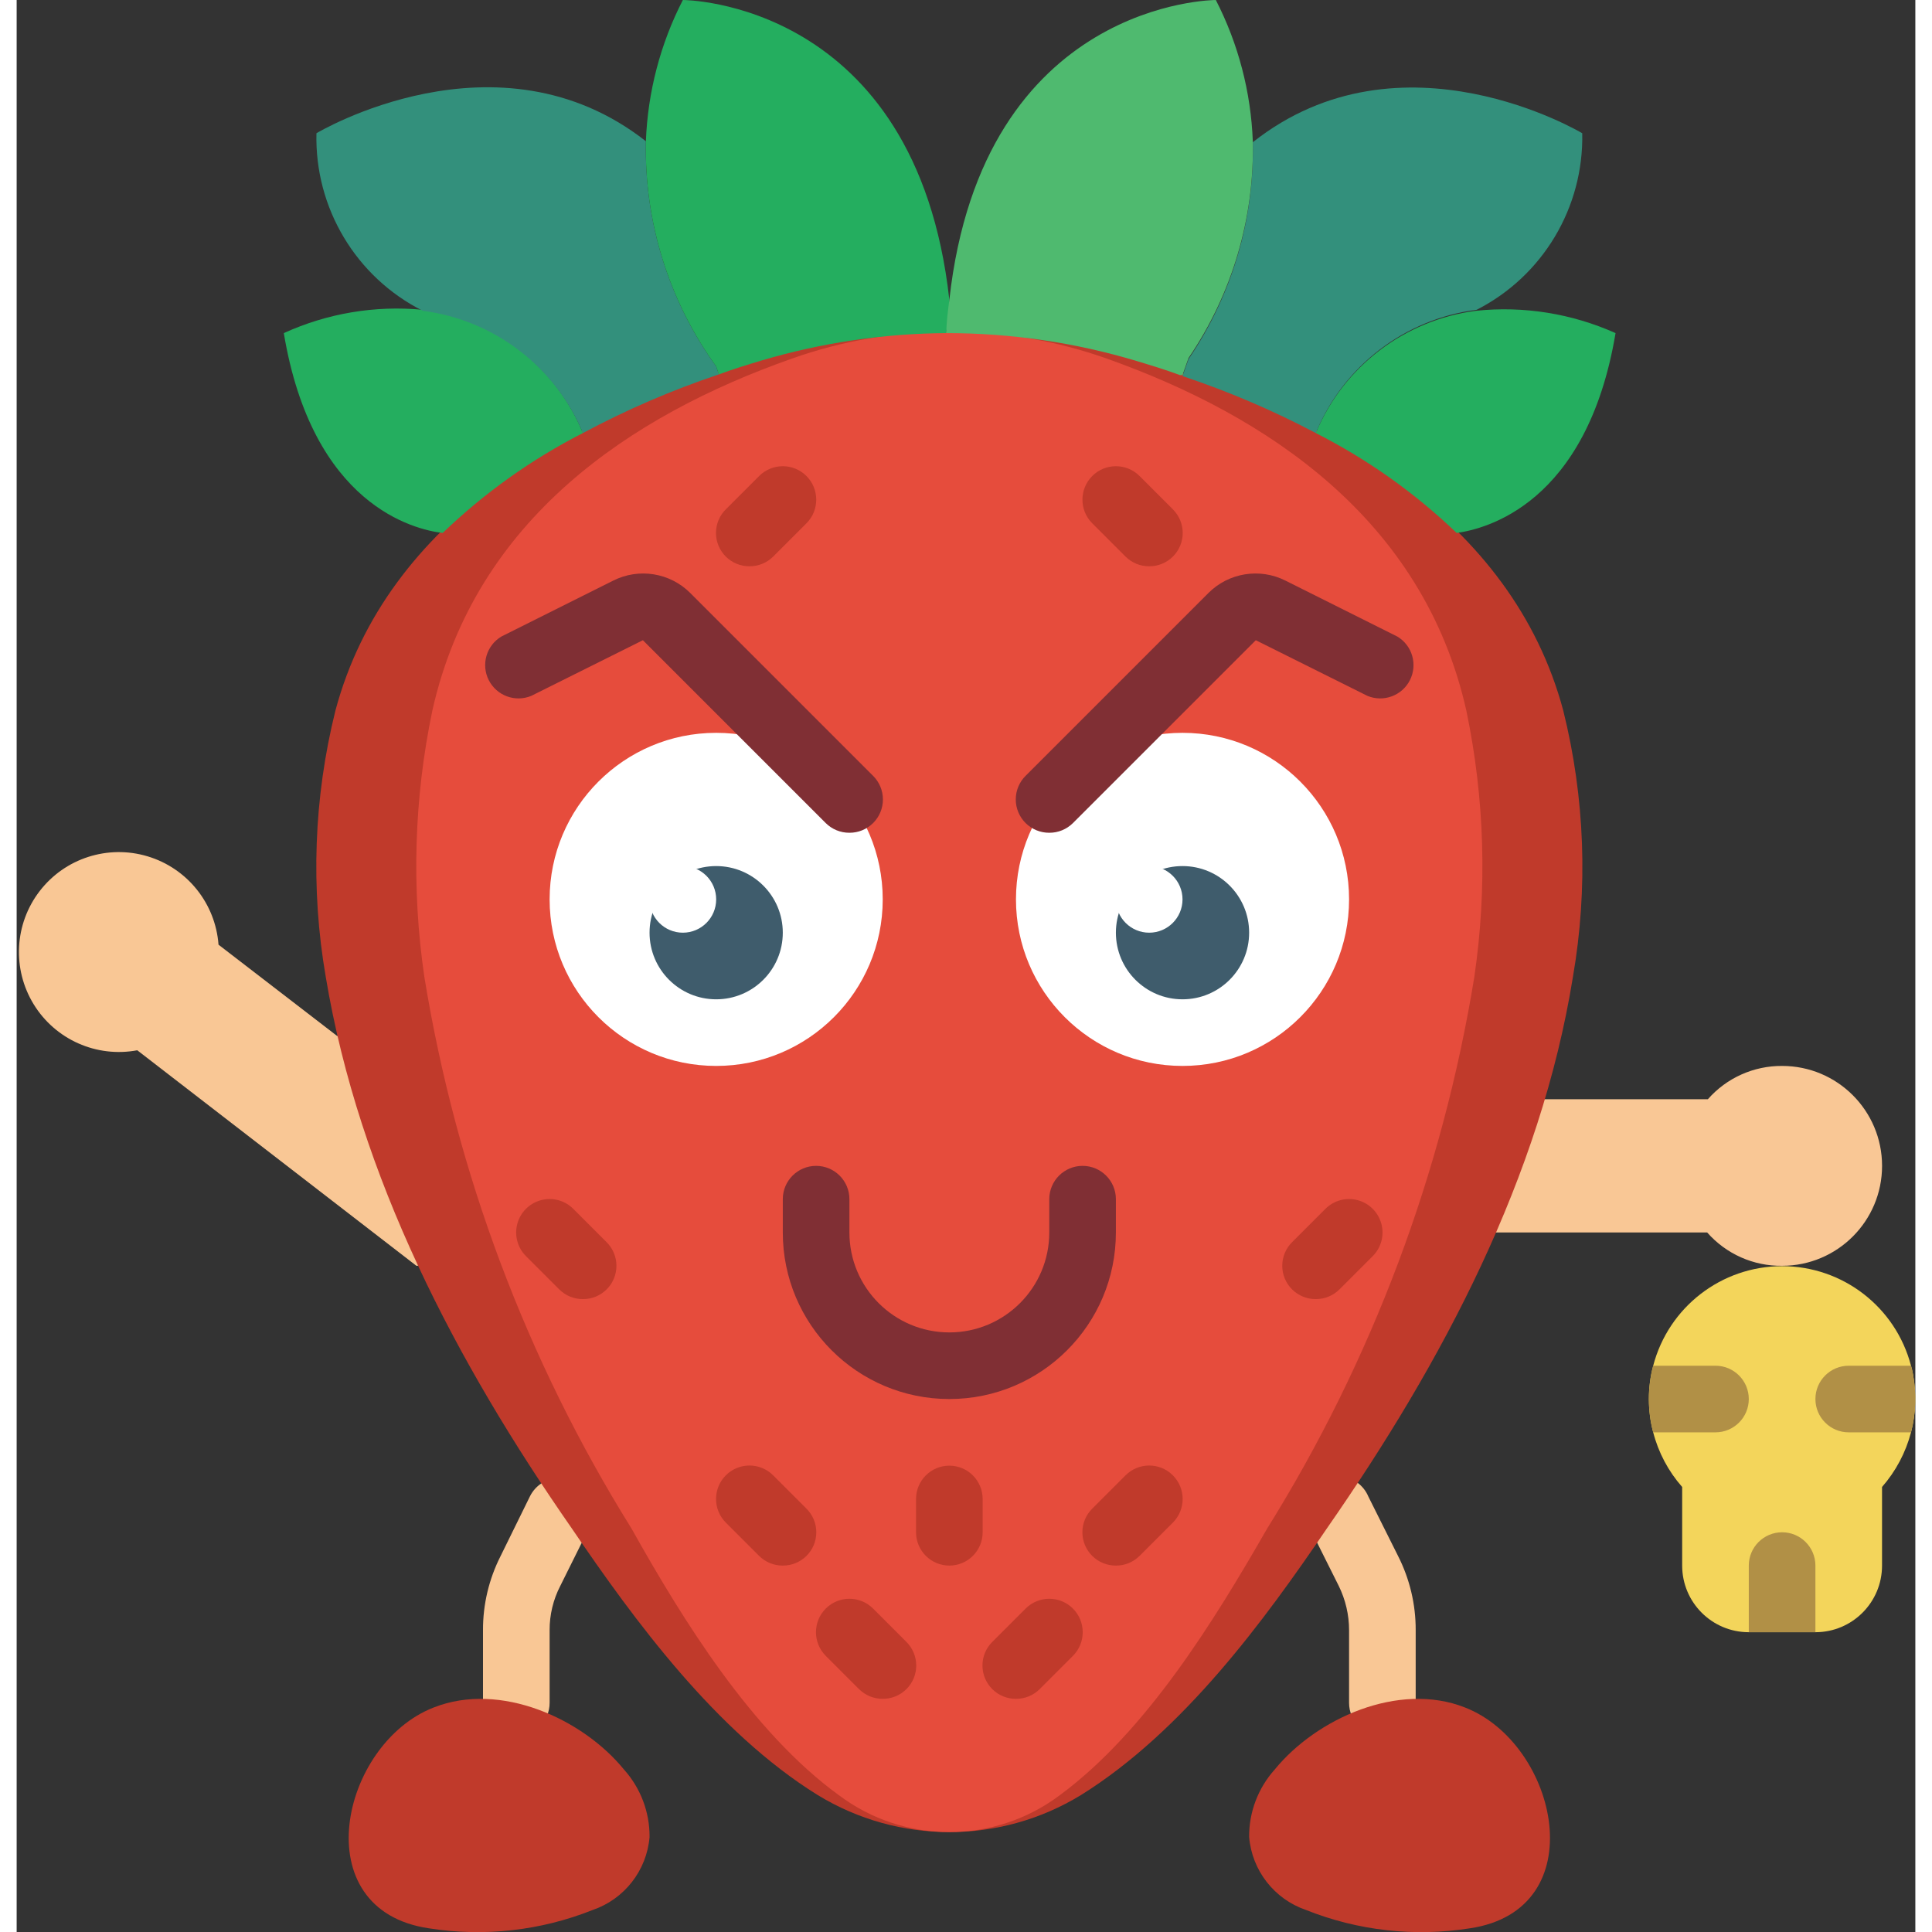 <svg height="512" viewBox="0 0 57 58" width="512" xmlns="http://www.w3.org/2000/svg"><rect x="0" y="0" width="57" height="58" fill="#333333" stroke="none"/><g id="Page-1" fill="none" fill-rule="evenodd"><g id="006---Strawbury" fill-rule="nonzero"><path id="Shape" d="m9.62 31.1-3.56-2.74c-.092-1.24-.939-2.296-2.131-2.653-1.191-.357-2.48.058-3.238 1.044-.759.986-.83 2.337-.18 3.398.65 1.06 1.887 1.61 3.11 1.381l8.38 6.47 32.42-1h6.33c.568.646 1.39 1.012 2.25 1 1.657 0 3-1.343 3-3s-1.343-3-3-3c-.853-.006-1.667.359-2.23 1h-4.88z" fill="#f9c795"/><path id="Shape" d="m15 52.12c-.552 0-1-.448-1-1v-2.18c-.003-.775.179-1.539.53-2.23l.88-1.79c.161-.322.481-.533.84-.554.359-.022.702.15.9.45s.221.683.06 1.004l-.89 1.79c-.212.411-.322.867-.32 1.33v2.18c0 .552-.448 1-1 1z" fill="#f9c795"/><path id="Shape" d="m19 55.15c-.085 1.005-.756 1.864-1.71 2.19-1.558.621-3.254.811-4.91.55-3.76-.55-2.66-5.54.14-6.63 2-.79 4.47.34 5.71 1.86.501.557.776 1.281.77 2.03z" fill="#c03a2b"/><path id="Shape" d="m41 52.12c-.552 0-1-.448-1-1v-2.18c0-.461-.106-.916-.31-1.33l-.89-1.78c-.193-.321-.191-.723.007-1.042.197-.319.556-.5.93-.47s.699.266.843.612l.89 1.78c.351.691.533 1.455.53 2.23v2.18c0 .552-.448 1-1 1z" fill="#f9c795"/><path id="Shape" d="m37 55.15c.085 1.005.756 1.864 1.71 2.19 1.558.621 3.254.811 4.91.55 3.76-.55 2.66-5.54-.14-6.63-2-.79-4.47.34-5.71 1.86-.501.557-.776 1.281-.77 2.03z" fill="#c03a2b"/><path id="Shape" d="m24.05 53.89c2.425 1.481 5.475 1.481 7.9 0 3.08-1.92 5.51-5.25 7.38-8 3.48-5 6.42-10.55 7.39-16.56.46-2.658.361-5.382-.29-8-1.54-5.75-7.08-8.86-12.8-10.56-3.674-1.09-7.586-1.09-11.26 0-5.72 1.7-11.26 4.81-12.8 10.56-.651 2.618-.75 5.342-.29 8 1 6 3.91 11.56 7.39 16.56 1.87 2.75 4.33 6.11 7.38 8z" fill="#c03a2b"/><path id="Shape" d="m24.68 53.89c1.966 1.48 4.674 1.48 6.64 0 2.6-1.92 4.64-5.25 6.22-8 3.149-5.054 5.263-10.683 6.22-16.56.391-2.66.31-5.368-.24-8-1.29-5.75-6-8.86-10.78-10.56-3.066-1.09-6.414-1.09-9.48 0-4.82 1.7-9.49 4.81-10.78 10.56-.55 2.632-.631 5.34-.24 8 .957 5.877 3.071 11.506 6.22 16.56 1.54 2.75 3.62 6.11 6.22 8z" fill="#e64c3c"/><path id="Shape" d="m28 42c-2.761 0-5-2.239-5-5v-1c0-.552.448-1 1-1s1 .448 1 1v1c0 1.657 1.343 3 3 3s3-1.343 3-3v-1c0-.552.448-1 1-1s1 .448 1 1v1c0 2.761-2.239 5-5 5z" fill="#802f34"/><g fill="#c03a2b"><path id="Shape" d="m22 17c-.266.002-.521-.103-.71-.29-.189-.188-.296-.443-.296-.71s.106-.522.296-.71l1-1c.392-.392 1.028-.392 1.42 0s.392 1.028 0 1.42l-1 1c-.189.187-.444.292-.71.29z"/><path id="Shape" d="m34 17c-.266.002-.521-.103-.71-.29l-1-1c-.392-.392-.392-1.028 0-1.42.392-.392 1.028-.392 1.42 0l1 1c.189.188.296.443.296.71s-.106.522-.296.71c-.189.187-.444.292-.71.29z"/><path id="Shape" d="m23 47c-.266.002-.521-.103-.71-.29l-1-1c-.392-.392-.392-1.028 0-1.42s1.028-.392 1.42 0l1 1c.189.188.296.443.296.71s-.106.522-.296.71c-.189.187-.444.292-.71.29z"/><path id="Shape" d="m26 51c-.266.002-.521-.103-.71-.29l-1-1c-.392-.392-.392-1.028 0-1.42s1.028-.392 1.42 0l1 1c.189.188.296.443.296.71s-.106.522-.296.71c-.189.187-.444.292-.71.29z"/><path id="Shape" d="m33 47c-.266.002-.521-.103-.71-.29-.189-.188-.296-.443-.296-.71s.106-.522.296-.71l1-1c.392-.392 1.028-.392 1.42 0s.392 1.028 0 1.42l-1 1c-.189.187-.444.292-.71.29z"/><path id="Shape" d="m30 51c-.266.002-.521-.103-.71-.29-.189-.188-.296-.443-.296-.71s.106-.522.296-.71l1-1c.392-.392 1.028-.392 1.42 0s.392 1.028 0 1.42l-1 1c-.189.187-.444.292-.71.29z"/><path id="Shape" d="m28 47c-.552 0-1-.448-1-1v-1c0-.552.448-1 1-1s1 .448 1 1v1c0 .552-.448 1-1 1z"/><path id="Shape" d="m17 39c-.266.002-.521-.103-.71-.29l-1-1c-.254-.254-.353-.623-.26-.97.093-.347.363-.617.71-.71.347-.093.716.006.97.26l1 1c.189.188.296.443.296.71s-.106.522-.296.71c-.189.187-.444.292-.71.29z"/><path id="Shape" d="m39 39c-.266.002-.521-.103-.71-.29-.189-.188-.296-.443-.296-.71s.106-.522.296-.71l1-1c.254-.254.623-.353.97-.26.347.093.617.363.71.71.093.347-.006.716-.26.97l-1 1c-.189.187-.444.292-.71.29z"/></g><circle id="Oval" cx="21" cy="27" fill="#fff" r="5"/><circle id="Oval" cx="35" cy="27" fill="#fff" r="5"/><path id="Shape" d="m25 25c-.266.002-.521-.103-.71-.29l-5.49-5.49-3.35 1.67c-.484.201-1.04-.005-1.277-.472s-.072-1.038.377-1.308l3.36-1.68c.769-.387 1.7-.238 2.31.37l5.49 5.49c.189.188.296.443.296.71s-.106.522-.296.71c-.189.187-.444.292-.71.29z" fill="#802f34"/><path id="Shape" d="m31 25c-.266.002-.521-.103-.71-.29-.189-.188-.296-.443-.296-.71s.106-.522.296-.71l5.49-5.49c.61-.608 1.541-.757 2.31-.37l3.36 1.68c.449.27.613.841.377 1.308s-.793.673-1.277.472l-3.35-1.67-5.49 5.49c-.189.187-.444.292-.71.29z" fill="#802f34"/><circle id="Oval" cx="21" cy="28" fill="#3f5c6c" r="2"/><circle id="Oval" cx="35" cy="28" fill="#3f5c6c" r="2"/><path id="Shape" d="m17 13c-1.543.788-2.961 1.799-4.21 3-.86-.1-3.91-.84-4.77-6 1.304-.595 2.743-.837 4.17-.7 2.151.282 3.986 1.694 4.81 3.7z" fill="#24ae5f"/><path id="Shape" d="m21.08 11.24c-1.407.471-2.772 1.06-4.08 1.76-.833-1.995-2.666-3.394-4.81-3.67-2.004-1.011-3.245-3.086-3.19-5.33 0 0 5.43-3.26 9.89.24-.051 2.423.689 4.796 2.11 6.76z" fill="#33907c"/><path id="Shape" d="m28 9c0 .32-.07.66-.09 1-1.876.012-3.741.288-5.54.82-.43.13-.86.26-1.29.42l-.08-.24c-1.421-1.964-2.161-4.337-2.11-6.76.056-1.477.434-2.925 1.11-4.24 0 0 7 0 8 9z" fill="#24ae5f"/><path id="Shape" d="m48 10c-.86 5.14-3.91 5.88-4.77 6-1.255-1.203-2.68-2.213-4.23-3 .833-1.995 2.666-3.394 4.81-3.67 1.431-.15 2.877.082 4.19.67z" fill="#24ae5f"/><path id="Shape" d="m47 4c.047 2.228-1.184 4.288-3.17 5.3-2.158.275-4.002 1.688-4.83 3.7-1.284-.679-2.622-1.25-4-1.71l.18-.51c1.305-1.916 1.98-4.192 1.93-6.51 4.46-3.53 9.89-.27 9.89-.27z" fill="#33907c"/><path id="Shape" d="m37.11 4.24c.05 2.318-.625 4.594-1.93 6.51l-.18.51h-.08c-.43-.16-.86-.29-1.29-.42-1.855-.558-3.783-.841-5.72-.84 0-.34.05-.68.09-1 1-9 8-9 8-9 .676 1.315 1.054 2.763 1.11 4.24z" fill="#4fba6f"/><path id="Shape" d="m56.87 43c-.159.607-.457 1.168-.87 1.64v2.36c0 1.105-.895 2-2 2h-2c-1.105 0-2-.895-2-2v-2.36c-.415-.471-.713-1.033-.87-1.64-.173-.655-.173-1.345 0-2 .46-1.76 2.05-2.989 3.87-2.989s3.41 1.228 3.87 2.989c.026.085.046.172.06.26.108.577.088 1.171-.06 1.74z" fill="#f3d55b"/><path id="Shape" d="m52 42c0 .552-.448 1-1 1h-1.87c-.173-.655-.173-1.345 0-2h1.87c.552 0 1 .448 1 1z" fill="#b19046"/><path id="Shape" d="m56.87 43h-1.87c-.552 0-1-.448-1-1s.448-1 1-1h1.87c.026.085.046.172.06.26.108.577.088 1.171-.06 1.74z" fill="#b19046"/><path id="Shape" d="m54 47v2h-2v-2c0-.552.448-1 1-1s1 .448 1 1z" fill="#b19046"/><circle id="Oval" cx="20" cy="27" fill="#fff" r="1"/><circle id="Oval" cx="34" cy="27" fill="#fff" r="1"/></g></g></svg>